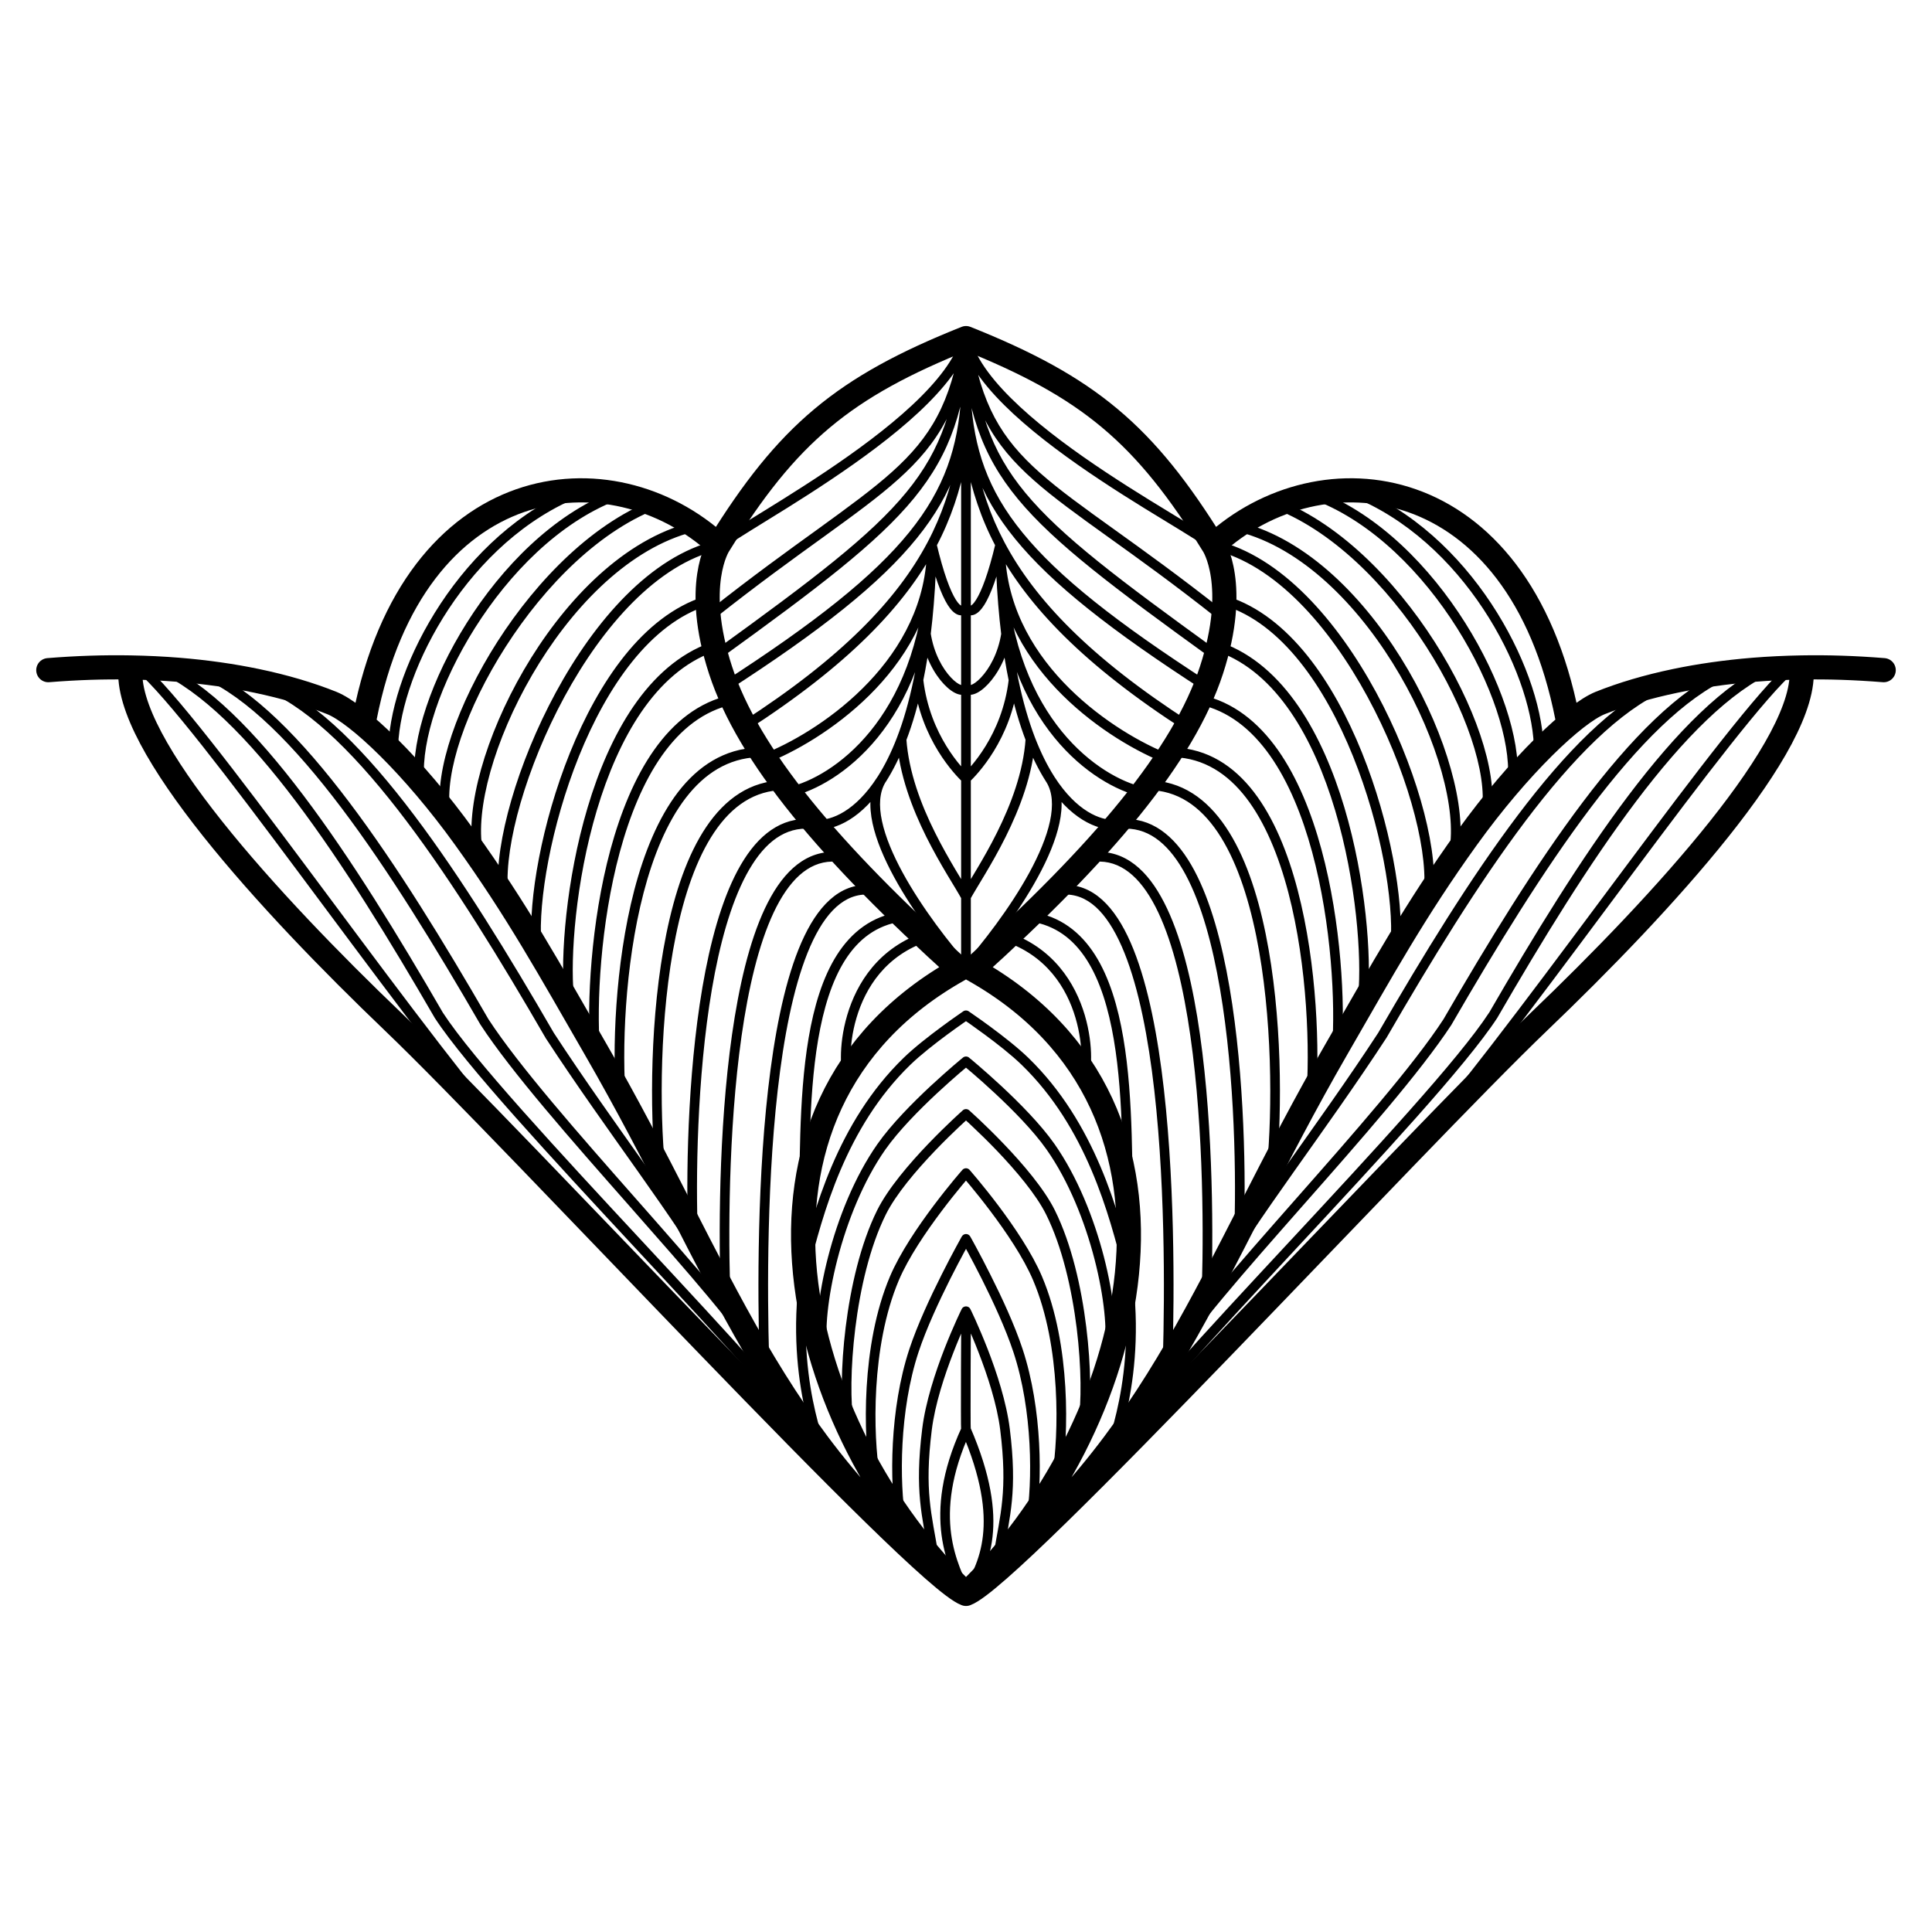 <svg width="40" height="40" viewBox="0 0 40 40" fill="none" xmlns="http://www.w3.org/2000/svg">
<path d="M7.551 14.857C8.572 9.679 12.664 9.249 14.879 11.288M14.879 11.288C16.305 8.982 17.463 8.013 20 7C22.537 8.013 23.695 8.982 25.121 11.288M14.879 11.288C14.879 11.288 14.34 12.105 14.918 13.875C15.495 15.644 17.177 17.645 19.865 20.068C14.664 22.97 16.495 29.651 20 33M20 33C15.894 29.792 15.004 26.351 12.319 21.702C11.376 20.068 10.702 18.843 9.624 17.346C8.546 15.848 7.4 14.768 6.87 14.555C6.416 14.373 5.893 14.217 5.312 14.096C4.814 13.992 4.273 13.914 3.695 13.867C3.375 13.841 3.044 13.825 2.703 13.819M20 33C19.033 32.649 10.702 23.607 8.142 21.157C5.582 18.707 2.544 15.393 2.703 13.819M20 33C24.106 29.792 24.996 26.351 27.681 21.702C28.624 20.068 29.298 18.843 30.376 17.346C31.454 15.848 32.6 14.768 33.13 14.555C33.584 14.373 34.107 14.217 34.688 14.096C35.186 13.992 35.727 13.914 36.305 13.867C36.625 13.841 36.956 13.825 37.297 13.819M20 33C23.505 29.651 25.336 22.97 20.135 20.068C22.823 17.645 24.505 15.644 25.082 13.875C25.66 12.105 25.121 11.288 25.121 11.288M20 33C20.967 32.649 29.298 23.607 31.858 21.157C34.418 18.707 37.456 15.393 37.297 13.819M1 13.875C1.591 13.827 2.16 13.809 2.703 13.819M32.449 14.857C31.428 9.679 27.336 9.249 25.121 11.288M39 13.875C38.409 13.827 37.84 13.809 37.297 13.819" stroke="currentColor" stroke-width="0.5" stroke-linecap="round" stroke-linejoin="round"/>
<path d="M16.901 17.073L16.885 17.172L16.895 17.173L16.901 17.073ZM17.575 22.346C17.63 22.346 17.675 22.301 17.675 22.246C17.675 22.191 17.63 22.146 17.575 22.146V22.346ZM17.036 30.141L16.948 30.191L16.956 30.202L17.036 30.141ZM11.376 21.429L11.29 21.48L11.292 21.484L11.376 21.429ZM10.03 21.157L9.943 21.207L9.946 21.212L10.03 21.157ZM9.085 21.021L8.999 21.071L9.002 21.076L9.085 21.021ZM20 7L20.1 6.996C20.098 6.946 20.06 6.906 20.011 6.901C19.962 6.895 19.916 6.926 19.904 6.974L20 7ZM19.668 10.403L19.763 10.435L19.668 10.403ZM18.263 16.12L18.348 16.174L18.263 16.12ZM20 20.068L19.926 20.135C19.953 20.166 19.997 20.176 20.036 20.162C20.075 20.147 20.1 20.11 20.1 20.068H20ZM19.17 13.126L19.071 13.113L19.17 13.126ZM19.015 14.079L18.917 14.058L19.015 14.079ZM20.056 21.104C20.102 21.073 20.114 21.011 20.083 20.965C20.052 20.919 19.99 20.907 19.944 20.938L20.056 21.104ZM18.777 21.974L18.708 21.902L18.777 21.974ZM16.534 26.306C16.521 26.359 16.554 26.413 16.607 26.427C16.661 26.44 16.715 26.408 16.729 26.354L16.534 26.306ZM20.064 22.051C20.106 22.016 20.113 21.953 20.078 21.911C20.043 21.868 19.98 21.861 19.937 21.896L20.064 22.051ZM18.248 23.744L18.167 23.686L18.248 23.744ZM16.937 27.98C16.946 28.034 16.997 28.071 17.052 28.062C17.107 28.053 17.143 28.002 17.134 27.947L16.937 27.98ZM20.067 23.138C20.108 23.101 20.112 23.038 20.075 22.997C20.038 22.955 19.975 22.951 19.934 22.988L20.067 23.138ZM17.476 29.477C17.485 29.532 17.537 29.568 17.591 29.559C17.645 29.55 17.682 29.499 17.673 29.445L17.476 29.477ZM20.075 24.354C20.112 24.313 20.108 24.249 20.066 24.213C20.025 24.176 19.962 24.18 19.925 24.222L20.075 24.354ZM18.518 26.466L18.61 26.505L18.518 26.466ZM18.015 30.566C18.024 30.62 18.076 30.657 18.13 30.648C18.184 30.639 18.221 30.588 18.212 30.534L18.015 30.566ZM20 25.649L20.087 25.6C20.07 25.569 20.036 25.549 20 25.549C19.964 25.549 19.931 25.569 19.913 25.6L20 25.649ZM18.922 27.963L18.827 27.932L18.922 27.963ZM18.554 31.519C18.563 31.573 18.614 31.61 18.669 31.601C18.724 31.592 18.76 31.541 18.751 31.486L18.554 31.519ZM20 27.147L20.09 27.102C20.073 27.068 20.038 27.047 20 27.047C19.962 27.047 19.927 27.068 19.911 27.102L20 27.147ZM19.228 32.2C19.237 32.254 19.288 32.291 19.343 32.282C19.397 32.273 19.434 32.221 19.425 32.167L19.228 32.2ZM20 29.597L20.092 29.557L20.092 29.557L20 29.597ZM20 33L19.909 33.041C19.924 33.075 19.957 33.097 19.994 33.1C20.031 33.102 20.066 33.084 20.086 33.052L20 33ZM23.099 17.073L23.105 17.174L23.115 17.172L23.099 17.073ZM22.425 22.146C22.369 22.146 22.325 22.191 22.325 22.246C22.325 22.301 22.369 22.346 22.425 22.346V22.146ZM22.964 30.141L23.044 30.203L23.051 30.191L22.964 30.141ZM28.623 21.429L28.707 21.484L28.71 21.479L28.623 21.429ZM29.97 21.157L30.054 21.212L30.056 21.207L29.97 21.157ZM30.914 21.021L30.998 21.076L31.001 21.071L30.914 21.021ZM19.999 7.036L20.096 7.01C20.083 6.963 20.037 6.932 19.988 6.937C19.939 6.942 19.901 6.983 19.899 7.032L19.999 7.036ZM20.331 10.403L20.237 10.435V10.435L20.331 10.403ZM21.736 16.12L21.652 16.174V16.174L21.736 16.12ZM19.999 20.068H19.899C19.899 20.11 19.925 20.147 19.964 20.162C20.002 20.176 20.046 20.166 20.074 20.135L19.999 20.068ZM20.829 13.126L20.929 13.113L20.829 13.126ZM20.984 14.079L21.082 14.058L20.984 14.079ZM20.055 20.938C20.009 20.907 19.947 20.919 19.916 20.965C19.885 21.011 19.898 21.073 19.943 21.104L20.055 20.938ZM21.222 21.974L21.292 21.902L21.222 21.974ZM23.271 26.354C23.284 26.408 23.339 26.44 23.392 26.427C23.446 26.413 23.478 26.359 23.465 26.306L23.271 26.354ZM20.062 21.896C20.02 21.861 19.957 21.868 19.922 21.911C19.887 21.953 19.893 22.016 19.936 22.051L20.062 21.896ZM21.751 23.744L21.833 23.686L21.751 23.744ZM22.865 27.947C22.856 28.002 22.893 28.053 22.948 28.062C23.002 28.071 23.053 28.034 23.062 27.98L22.865 27.947ZM20.066 22.988C20.024 22.951 19.961 22.955 19.924 22.997C19.888 23.038 19.892 23.101 19.933 23.138L20.066 22.988ZM22.326 29.445C22.317 29.499 22.354 29.55 22.409 29.559C22.463 29.568 22.514 29.532 22.523 29.477L22.326 29.445ZM20.074 24.222C20.038 24.18 19.975 24.176 19.933 24.213C19.892 24.249 19.888 24.313 19.924 24.354L20.074 24.222ZM21.482 26.466L21.389 26.505L21.482 26.466ZM21.787 30.534C21.778 30.588 21.815 30.639 21.869 30.648C21.924 30.657 21.975 30.62 21.984 30.566L21.787 30.534ZM21.077 27.963L21.172 27.932L21.077 27.963ZM21.248 31.486C21.239 31.541 21.276 31.592 21.331 31.601C21.385 31.61 21.436 31.573 21.445 31.519L21.248 31.486ZM20.574 32.167C20.565 32.221 20.602 32.273 20.657 32.282C20.711 32.291 20.763 32.254 20.772 32.2L20.574 32.167ZM11.738 10.176C10.559 10.708 9.631 11.67 9.001 12.688C8.372 13.704 8.032 14.789 8.041 15.577L8.241 15.575C8.232 14.836 8.555 13.789 9.171 12.793C9.786 11.8 10.687 10.87 11.82 10.358L11.738 10.176ZM12.687 10.174C11.446 10.66 10.392 11.741 9.664 12.896C8.937 14.048 8.521 15.295 8.581 16.128L8.781 16.113C8.725 15.342 9.116 14.139 9.833 13.002C10.548 11.869 11.573 10.825 12.76 10.36L12.687 10.174ZM13.633 10.309C12.315 10.781 11.126 11.994 10.3 13.283C9.886 13.929 9.561 14.598 9.354 15.211C9.148 15.822 9.056 16.385 9.121 16.816L9.319 16.786C9.261 16.401 9.341 15.873 9.543 15.275C9.744 14.68 10.062 14.025 10.469 13.391C11.283 12.119 12.441 10.948 13.701 10.497L13.633 10.309ZM14.178 10.852C12.811 11.257 11.636 12.513 10.845 13.872C10.448 14.554 10.145 15.267 9.961 15.922C9.778 16.574 9.711 17.177 9.796 17.636L9.992 17.6C9.915 17.184 9.974 16.615 10.153 15.976C10.332 15.339 10.629 14.641 11.018 13.973C11.798 12.632 12.94 11.428 14.234 11.043L14.178 10.852ZM14.579 11.261C13.245 11.707 12.119 13.121 11.363 14.612C10.983 15.361 10.693 16.136 10.514 16.831C10.336 17.523 10.265 18.146 10.334 18.586L10.532 18.555C10.469 18.155 10.532 17.563 10.707 16.881C10.883 16.2 11.168 15.439 11.541 14.703C12.292 13.223 13.386 11.871 14.642 11.451L14.579 11.261ZM14.58 12.35C13.945 12.552 13.397 12.997 12.937 13.569C12.476 14.143 12.098 14.848 11.802 15.581C11.211 17.045 10.941 18.636 11.007 19.531L11.206 19.516C11.144 18.661 11.405 17.101 11.987 15.656C12.278 14.935 12.647 14.248 13.092 13.695C13.538 13.141 14.055 12.726 14.64 12.54L14.58 12.35ZM14.711 13.304C13.403 13.771 12.612 15.221 12.166 16.718C11.717 18.221 11.604 19.813 11.679 20.622L11.879 20.603C11.806 19.822 11.915 18.256 12.357 16.775C12.801 15.287 13.568 13.925 14.779 13.492L14.711 13.304ZM15.13 14.389C14.467 14.531 13.946 14.955 13.542 15.528C13.138 16.1 12.847 16.826 12.64 17.586C12.228 19.107 12.151 20.787 12.22 21.709L12.419 21.694C12.352 20.792 12.427 19.135 12.833 17.639C13.036 16.891 13.32 16.189 13.705 15.643C14.09 15.098 14.572 14.713 15.171 14.585L15.13 14.389ZM15.684 15.476C14.993 15.504 14.454 15.86 14.039 16.398C13.627 16.935 13.335 17.656 13.132 18.43C12.728 19.978 12.674 21.767 12.759 22.799L12.958 22.782C12.875 21.768 12.928 20.002 13.326 18.48C13.525 17.719 13.808 17.027 14.198 16.52C14.586 16.016 15.075 15.7 15.692 15.676L15.684 15.476ZM16.226 16.157C15.536 16.163 15.012 16.541 14.621 17.122C14.232 17.699 13.969 18.485 13.796 19.333C13.45 21.029 13.457 23.007 13.567 24.161L13.767 24.142C13.657 23.002 13.65 21.044 13.992 19.373C14.163 18.536 14.419 17.78 14.787 17.233C15.153 16.689 15.623 16.362 16.228 16.357L16.226 16.157ZM16.917 16.975C16.27 16.869 15.775 17.214 15.406 17.793C15.039 18.368 14.783 19.192 14.606 20.097C14.251 21.911 14.204 24.091 14.241 25.38L14.441 25.374C14.404 24.092 14.452 21.928 14.802 20.136C14.978 19.238 15.228 18.444 15.575 17.9C15.919 17.359 16.346 17.084 16.885 17.172L16.917 16.975ZM17.456 17.655C17.134 17.603 16.848 17.67 16.597 17.834C16.349 17.996 16.14 18.249 15.963 18.563C15.61 19.189 15.372 20.08 15.212 21.053C14.891 23.002 14.878 25.318 14.915 26.605L15.114 26.599C15.078 25.316 15.092 23.015 15.409 21.086C15.568 20.119 15.802 19.256 16.137 18.661C16.305 18.364 16.494 18.14 16.706 18.002C16.916 17.865 17.153 17.808 17.424 17.853L17.456 17.655ZM18.13 18.336C17.805 18.283 17.518 18.366 17.271 18.554C17.027 18.74 16.824 19.026 16.655 19.377C16.316 20.079 16.096 21.071 15.953 22.145C15.666 24.297 15.687 26.816 15.723 28.102L15.923 28.097C15.886 26.813 15.867 24.306 16.151 22.172C16.293 21.103 16.511 20.136 16.835 19.464C16.997 19.128 17.183 18.872 17.392 18.713C17.598 18.556 17.83 18.49 18.098 18.533L18.13 18.336ZM18.638 18.88C18.05 18.967 17.629 19.299 17.329 19.769C17.031 20.236 16.852 20.841 16.742 21.488C16.522 22.778 16.57 24.277 16.532 25.237L16.731 25.245C16.771 24.263 16.722 22.795 16.939 21.522C17.048 20.886 17.221 20.311 17.498 19.876C17.773 19.445 18.148 19.155 18.667 19.078L18.638 18.88ZM19.161 19.292C18.192 19.609 17.736 20.357 17.541 21.016C17.443 21.345 17.41 21.655 17.41 21.885C17.409 21.999 17.418 22.096 17.431 22.167C17.438 22.202 17.447 22.235 17.46 22.263C17.466 22.276 17.475 22.293 17.49 22.309C17.505 22.324 17.533 22.346 17.575 22.346V22.146C17.608 22.146 17.628 22.164 17.634 22.171C17.641 22.177 17.642 22.182 17.641 22.179C17.638 22.173 17.633 22.157 17.628 22.129C17.617 22.075 17.609 21.991 17.61 21.885C17.61 21.673 17.641 21.382 17.733 21.073C17.916 20.454 18.336 19.773 19.223 19.483L19.161 19.292ZM16.532 26.591C16.407 27.712 16.539 28.646 16.687 29.281C16.761 29.599 16.839 29.841 16.892 29.995C16.919 30.074 16.937 30.124 16.946 30.153C16.948 30.16 16.949 30.163 16.949 30.164C16.949 30.164 16.948 30.162 16.948 30.159C16.948 30.157 16.946 30.144 16.95 30.127C16.953 30.118 16.958 30.099 16.975 30.082C16.994 30.062 17.02 30.052 17.045 30.052C17.067 30.052 17.083 30.058 17.09 30.062C17.098 30.066 17.104 30.07 17.107 30.073C17.115 30.08 17.119 30.085 17.115 30.081L16.956 30.202C16.96 30.207 16.969 30.219 16.981 30.229C16.985 30.232 16.992 30.237 17.001 30.241C17.009 30.245 17.025 30.252 17.047 30.252C17.073 30.252 17.099 30.241 17.119 30.221C17.136 30.203 17.142 30.184 17.145 30.174C17.149 30.156 17.147 30.14 17.147 30.136C17.146 30.129 17.145 30.123 17.144 30.119C17.142 30.111 17.139 30.102 17.137 30.093C17.127 30.062 17.106 30.003 17.081 29.931C17.03 29.781 16.954 29.545 16.882 29.235C16.737 28.617 16.609 27.706 16.731 26.613L16.532 26.591ZM5.54 14.306C6.461 14.713 7.435 15.7 8.415 16.998C9.393 18.293 10.366 19.883 11.29 21.479L11.463 21.379C10.538 19.782 9.56 18.183 8.575 16.878C7.592 15.576 6.592 14.553 5.621 14.123L5.54 14.306ZM11.292 21.484C11.929 22.46 12.606 23.403 13.223 24.275C13.84 25.149 14.395 25.951 14.792 26.651L14.966 26.553C14.563 25.843 14.003 25.033 13.386 24.16C12.768 23.285 12.094 22.347 11.46 21.375L11.292 21.484ZM4.194 14.034C5.115 14.441 6.089 15.428 7.069 16.726C8.046 18.021 9.02 19.611 9.943 21.207L10.116 21.107C9.192 19.509 8.214 17.911 7.228 16.606C6.246 15.304 5.246 14.28 4.275 13.851L4.194 14.034ZM9.946 21.212C10.586 22.194 11.841 23.617 13.028 24.964C13.623 25.64 14.203 26.296 14.683 26.873C15.164 27.451 15.541 27.941 15.736 28.285L15.91 28.186C15.705 27.825 15.317 27.322 14.836 26.745C14.354 26.166 13.773 25.507 13.178 24.832C11.986 23.48 10.744 22.069 10.113 21.102L9.946 21.212ZM3.25 13.898C4.17 14.305 5.144 15.292 6.124 16.59C7.102 17.885 8.075 19.475 8.999 21.071L9.172 20.971C8.248 19.373 7.269 17.774 6.284 16.47C5.301 15.168 4.302 14.144 3.33 13.715L3.25 13.898ZM9.002 21.076C9.324 21.57 9.935 22.3 10.677 23.136C11.42 23.973 12.3 24.921 13.164 25.851C14.029 26.782 14.878 27.694 15.56 28.462C16.246 29.233 16.755 29.849 16.949 30.191L17.123 30.092C16.917 29.728 16.392 29.096 15.71 28.329C15.026 27.559 14.175 26.645 13.311 25.715C12.446 24.785 11.568 23.838 10.826 23.003C10.083 22.167 9.482 21.446 9.169 20.966L9.002 21.076ZM2.821 13.882C3.127 14.146 3.604 14.702 4.19 15.443C4.774 16.181 5.461 17.095 6.187 18.069C7.637 20.014 9.245 22.197 10.491 23.672L10.644 23.543C9.403 22.073 7.8 19.897 6.347 17.949C5.621 16.976 4.933 16.059 4.347 15.319C3.763 14.58 3.275 14.008 2.951 13.73L2.821 13.882ZM19.901 6.992C19.783 8.4 19.503 9.291 18.768 10.188C18.026 11.094 16.817 12.01 14.821 13.453L14.938 13.615C16.927 12.177 18.16 11.245 18.923 10.315C19.692 9.376 19.98 8.441 20.1 7.008L19.901 6.992ZM19.904 6.974C19.784 7.42 19.403 7.905 18.882 8.391C18.365 8.873 17.723 9.343 17.101 9.76C16.479 10.177 15.881 10.539 15.451 10.805C15.238 10.938 15.063 11.048 14.95 11.13C14.894 11.17 14.847 11.207 14.817 11.24C14.804 11.254 14.782 11.28 14.774 11.314C14.769 11.334 14.768 11.362 14.781 11.391C14.795 11.419 14.817 11.436 14.835 11.445L14.925 11.267C14.935 11.272 14.952 11.284 14.963 11.306C14.973 11.329 14.971 11.35 14.968 11.362C14.964 11.38 14.956 11.385 14.965 11.375C14.979 11.359 15.012 11.332 15.066 11.292C15.173 11.215 15.342 11.108 15.557 10.975C15.984 10.71 16.587 10.346 17.212 9.926C17.837 9.507 18.49 9.03 19.019 8.537C19.544 8.047 19.962 7.529 20.097 7.026L19.904 6.974ZM19.901 6.984C19.794 7.668 19.635 8.184 19.404 8.619C19.174 9.053 18.87 9.41 18.468 9.771C18.063 10.134 17.562 10.499 16.937 10.952C16.312 11.403 15.568 11.938 14.683 12.639L14.807 12.796C15.688 12.098 16.429 11.565 17.054 11.114C17.677 10.663 18.188 10.292 18.601 9.92C19.016 9.548 19.337 9.172 19.581 8.712C19.825 8.253 19.989 7.713 20.099 7.016L19.901 6.984ZM19.9 7.004C19.919 7.432 19.923 7.824 19.901 8.193L20.1 8.205C20.123 7.827 20.119 7.427 20.1 6.996L19.9 7.004ZM19.901 8.193C19.836 9.249 19.56 10.111 18.826 11.018C18.089 11.929 16.887 12.889 14.96 14.131L15.069 14.299C16.998 13.055 18.223 12.081 18.982 11.143C19.745 10.201 20.034 9.297 20.1 8.205L19.901 8.193ZM19.203 11.229C18.575 12.413 17.428 13.617 15.364 14.947L15.473 15.116C17.552 13.775 18.73 12.547 19.38 11.322L19.203 11.229ZM19.191 11.277C19.192 11.325 19.192 11.373 19.19 11.42L19.39 11.425C19.392 11.375 19.392 11.325 19.391 11.274L19.191 11.277ZM19.19 11.42C19.189 11.458 19.188 11.495 19.186 11.533L19.385 11.544C19.387 11.505 19.389 11.465 19.39 11.425L19.19 11.42ZM19.186 11.533C19.121 12.653 18.553 13.566 17.856 14.255C17.159 14.945 16.338 15.405 15.787 15.619L15.859 15.805C16.433 15.582 17.278 15.108 17.997 14.397C18.717 13.685 19.317 12.729 19.385 11.544L19.186 11.533ZM19.191 11.275C19.191 11.324 19.191 11.373 19.19 11.421L19.39 11.424C19.391 11.375 19.391 11.325 19.391 11.275H19.191ZM19.19 11.421C19.188 11.559 19.183 11.694 19.175 11.824L19.375 11.836C19.383 11.703 19.388 11.565 19.39 11.424L19.19 11.421ZM19.175 11.824C18.986 14.919 17.217 16.091 16.339 16.295L16.385 16.49C17.354 16.265 19.181 15.013 19.375 11.836L19.175 11.824ZM19.9 7.004C19.928 7.628 19.941 8.188 19.901 8.731L20.1 8.746C20.142 8.19 20.128 7.62 20.1 6.996L19.9 7.004ZM19.901 8.731C19.86 9.278 19.764 9.809 19.573 10.371L19.763 10.435C19.959 9.856 20.058 9.308 20.1 8.746L19.901 8.731ZM19.573 10.371C19.476 10.657 19.355 10.942 19.203 11.229L19.38 11.322C19.537 11.027 19.662 10.731 19.763 10.435L19.573 10.371ZM18.179 16.067C18.174 16.074 18.17 16.081 18.165 16.088L18.333 16.196C18.338 16.189 18.343 16.181 18.348 16.174L18.179 16.067ZM18.165 16.088C17.709 16.795 17.214 16.992 16.907 16.974L16.895 17.173C17.299 17.197 17.854 16.941 18.333 16.196L18.165 16.088ZM20.075 20.002C19.668 19.545 19.091 18.805 18.688 18.066C18.486 17.695 18.331 17.33 18.261 17.002C18.19 16.674 18.209 16.398 18.334 16.194L18.164 16.09C18 16.356 17.99 16.692 18.065 17.044C18.141 17.398 18.306 17.782 18.512 18.161C18.925 18.919 19.513 19.671 19.926 20.135L20.075 20.002ZM18.572 15.268C18.45 15.586 18.316 15.85 18.179 16.067L18.348 16.174C18.493 15.944 18.632 15.668 18.759 15.34L18.572 15.268ZM18.566 15.31C18.616 16.037 18.888 16.743 19.178 17.326C19.324 17.617 19.474 17.88 19.605 18.1C19.738 18.322 19.846 18.496 19.912 18.618L20.088 18.523C20.019 18.396 19.905 18.213 19.777 17.998C19.648 17.779 19.5 17.522 19.358 17.236C19.072 16.664 18.813 15.986 18.765 15.297L18.566 15.31ZM19.191 11.274C19.19 11.362 19.188 11.449 19.185 11.535L19.385 11.541C19.388 11.454 19.39 11.366 19.391 11.277L19.191 11.274ZM19.185 11.535C19.183 11.634 19.179 11.731 19.175 11.826L19.375 11.835C19.379 11.739 19.382 11.641 19.385 11.541L19.185 11.535ZM19.175 11.826C19.154 12.294 19.119 12.722 19.071 13.113L19.269 13.138C19.318 12.741 19.354 12.307 19.375 11.835L19.175 11.826ZM19.071 13.113C19.029 13.456 18.977 13.77 18.917 14.058L19.113 14.099C19.174 13.805 19.227 13.485 19.269 13.138L19.071 13.113ZM18.917 14.058C18.82 14.528 18.703 14.929 18.572 15.268L18.759 15.34C18.894 14.989 19.014 14.578 19.113 14.099L18.917 14.058ZM18.916 14.09C19.061 15.322 19.784 16.05 19.931 16.192L20.07 16.049C19.935 15.918 19.252 15.231 19.115 14.067L18.916 14.09ZM19.071 13.141C19.143 13.6 19.345 13.955 19.542 14.164C19.639 14.267 19.743 14.343 19.836 14.372C19.883 14.387 19.94 14.393 19.994 14.37C20.052 14.344 20.085 14.292 20.098 14.236L19.903 14.193C19.901 14.201 19.901 14.192 19.914 14.186C19.921 14.183 19.918 14.188 19.895 14.181C19.849 14.167 19.774 14.119 19.688 14.027C19.518 13.847 19.334 13.529 19.269 13.11L19.071 13.141ZM19.9 7V8.199H20.1V7H19.9ZM19.9 8.199V8.739H20.1V8.199H19.9ZM19.9 8.739V12.581H20.1V8.739H19.9ZM19.9 12.581V14.215H20.1V12.581H19.9ZM19.9 14.215V16.12H20.1V14.215H19.9ZM19.9 16.12V18.571H20.1V16.12H19.9ZM19.9 18.571V20.068H20.1V18.571H19.9ZM19.194 11.299C19.343 11.925 19.489 12.314 19.621 12.524C19.685 12.625 19.758 12.704 19.843 12.731C19.89 12.745 19.938 12.743 19.983 12.724C20.025 12.705 20.058 12.673 20.082 12.639L19.919 12.523C19.908 12.538 19.902 12.541 19.902 12.541C19.904 12.54 19.906 12.541 19.903 12.54C19.889 12.535 19.849 12.51 19.79 12.417C19.676 12.237 19.537 11.875 19.389 11.252L19.194 11.299ZM20 21.021C19.944 20.938 19.944 20.938 19.944 20.938C19.944 20.938 19.944 20.938 19.944 20.938C19.944 20.938 19.944 20.938 19.944 20.938C19.944 20.938 19.944 20.938 19.944 20.938C19.943 20.939 19.943 20.939 19.942 20.94C19.94 20.941 19.938 20.942 19.935 20.944C19.929 20.948 19.92 20.954 19.909 20.962C19.886 20.978 19.854 21 19.813 21.029C19.732 21.085 19.619 21.165 19.493 21.259C19.241 21.445 18.93 21.686 18.708 21.902L18.847 22.046C19.059 21.84 19.361 21.605 19.611 21.42C19.736 21.328 19.848 21.248 19.928 21.192C19.968 21.165 20 21.142 20.022 21.127C20.033 21.119 20.042 21.114 20.047 21.11C20.05 21.108 20.053 21.106 20.054 21.105C20.055 21.105 20.055 21.105 20.056 21.104C20.056 21.104 20.056 21.104 20.056 21.104C20.056 21.104 20.056 21.104 20.056 21.104C20.056 21.104 20.056 21.104 20.056 21.104C20.056 21.104 20.056 21.104 20 21.021ZM18.708 21.902C17.329 23.241 16.841 25.078 16.534 26.306L16.729 26.354C17.035 25.124 17.513 23.34 18.847 22.046L18.708 21.902ZM20 21.974C19.937 21.896 19.937 21.896 19.937 21.896C19.937 21.896 19.937 21.896 19.937 21.896C19.937 21.896 19.937 21.896 19.937 21.896C19.937 21.897 19.936 21.897 19.936 21.897C19.936 21.898 19.935 21.898 19.933 21.899C19.931 21.901 19.928 21.904 19.923 21.908C19.914 21.915 19.901 21.926 19.884 21.94C19.85 21.969 19.801 22.01 19.74 22.062C19.619 22.167 19.451 22.314 19.266 22.486C18.897 22.83 18.453 23.278 18.167 23.686L18.33 23.801C18.604 23.411 19.035 22.975 19.402 22.633C19.585 22.462 19.751 22.317 19.87 22.214C19.93 22.163 19.979 22.122 20.012 22.094C20.029 22.08 20.042 22.069 20.05 22.062C20.055 22.058 20.058 22.056 20.06 22.054C20.061 22.053 20.062 22.052 20.063 22.052C20.063 22.052 20.063 22.052 20.063 22.052C20.063 22.051 20.063 22.051 20.063 22.051C20.063 22.051 20.064 22.051 20.064 22.051C20.064 22.051 20.064 22.051 20 21.974ZM18.167 23.686C17.691 24.364 17.35 25.227 17.145 26.021C16.94 26.812 16.866 27.551 16.937 27.98L17.134 27.947C17.07 27.559 17.136 26.853 17.338 26.071C17.54 25.292 17.873 24.453 18.33 23.801L18.167 23.686ZM20 23.063C19.934 22.988 19.934 22.988 19.934 22.988C19.934 22.988 19.934 22.988 19.934 22.988C19.934 22.988 19.934 22.988 19.934 22.988C19.933 22.988 19.933 22.989 19.933 22.989C19.932 22.989 19.931 22.99 19.93 22.991C19.927 22.994 19.924 22.997 19.919 23.002C19.909 23.011 19.894 23.024 19.875 23.041C19.838 23.075 19.784 23.124 19.719 23.186C19.587 23.31 19.408 23.485 19.214 23.687C18.83 24.088 18.383 24.608 18.159 25.06L18.338 25.149C18.547 24.727 18.975 24.226 19.359 23.825C19.549 23.626 19.727 23.454 19.856 23.332C19.921 23.27 19.974 23.222 20.01 23.189C20.028 23.172 20.043 23.159 20.052 23.151C20.057 23.146 20.061 23.143 20.063 23.141C20.064 23.14 20.065 23.139 20.066 23.138C20.066 23.138 20.066 23.138 20.066 23.138C20.066 23.138 20.067 23.138 20.067 23.138C20.067 23.138 20.067 23.138 20.067 23.138C20.067 23.138 20.067 23.138 20 23.063ZM18.159 25.06C17.815 25.755 17.611 26.653 17.509 27.475C17.407 28.296 17.407 29.055 17.476 29.477L17.673 29.445C17.608 29.049 17.607 28.311 17.708 27.499C17.808 26.688 18.008 25.815 18.338 25.149L18.159 25.06ZM20 24.288C19.925 24.222 19.925 24.222 19.925 24.222C19.925 24.222 19.925 24.222 19.925 24.222C19.925 24.222 19.925 24.222 19.925 24.222C19.925 24.222 19.925 24.223 19.924 24.223C19.924 24.224 19.923 24.224 19.922 24.226C19.92 24.228 19.917 24.232 19.913 24.236C19.904 24.246 19.892 24.26 19.877 24.277C19.847 24.313 19.803 24.365 19.748 24.43C19.64 24.561 19.492 24.745 19.331 24.959C19.01 25.386 18.633 25.939 18.426 26.427L18.61 26.505C18.807 26.04 19.172 25.504 19.491 25.08C19.649 24.869 19.796 24.687 19.903 24.558C19.956 24.494 19.999 24.442 20.029 24.407C20.044 24.39 20.056 24.377 20.064 24.367C20.067 24.363 20.07 24.36 20.072 24.357C20.073 24.356 20.074 24.355 20.075 24.355C20.075 24.355 20.075 24.354 20.075 24.354C20.075 24.354 20.075 24.354 20.075 24.354C20.075 24.354 20.075 24.354 20.075 24.354C20.075 24.354 20.075 24.354 20 24.288ZM18.426 26.427C17.822 27.85 17.879 29.74 18.015 30.566L18.212 30.534C18.079 29.726 18.027 27.88 18.61 26.505L18.426 26.427ZM20 25.649C19.913 25.6 19.913 25.6 19.913 25.6C19.913 25.6 19.913 25.6 19.913 25.6C19.913 25.6 19.913 25.6 19.913 25.6C19.913 25.6 19.913 25.601 19.913 25.601C19.912 25.602 19.912 25.603 19.911 25.604C19.91 25.607 19.907 25.61 19.904 25.616C19.899 25.626 19.89 25.64 19.88 25.66C19.858 25.698 19.828 25.755 19.79 25.825C19.713 25.966 19.609 26.164 19.494 26.393C19.264 26.849 18.992 27.433 18.827 27.932L19.017 27.995C19.177 27.51 19.444 26.937 19.672 26.482C19.786 26.256 19.89 26.059 19.965 25.92C20.003 25.85 20.034 25.795 20.055 25.757C20.065 25.738 20.073 25.723 20.079 25.713C20.082 25.708 20.084 25.705 20.085 25.702C20.086 25.701 20.086 25.7 20.087 25.699C20.087 25.699 20.087 25.699 20.087 25.699C20.087 25.699 20.087 25.699 20.087 25.698C20.087 25.698 20.087 25.698 20.087 25.698C20.087 25.698 20.087 25.698 20 25.649ZM18.827 27.932C18.417 29.175 18.417 30.69 18.554 31.519L18.751 31.486C18.619 30.682 18.619 29.201 19.017 27.995L18.827 27.932ZM20 27.147C19.911 27.102 19.911 27.102 19.911 27.102C19.911 27.102 19.911 27.102 19.911 27.102C19.911 27.102 19.91 27.102 19.91 27.103C19.91 27.103 19.91 27.103 19.91 27.103C19.91 27.104 19.909 27.105 19.909 27.107C19.907 27.109 19.905 27.113 19.903 27.119C19.898 27.129 19.89 27.144 19.881 27.164C19.862 27.204 19.835 27.262 19.802 27.335C19.736 27.481 19.647 27.687 19.553 27.927C19.367 28.406 19.161 29.028 19.093 29.585L19.291 29.609C19.357 29.077 19.555 28.474 19.74 28C19.832 27.763 19.919 27.561 19.984 27.417C20.016 27.346 20.043 27.289 20.061 27.25C20.071 27.231 20.078 27.216 20.083 27.206C20.085 27.201 20.087 27.197 20.088 27.195C20.089 27.193 20.089 27.192 20.09 27.192C20.09 27.192 20.09 27.191 20.09 27.191C20.09 27.191 20.09 27.191 20.09 27.191C20.09 27.191 20.09 27.191 20.09 27.191C20.09 27.191 20.09 27.191 20 27.147ZM19.093 29.585C18.932 30.883 19.094 31.386 19.228 32.2L19.425 32.167C19.29 31.347 19.134 30.874 19.291 29.609L19.093 29.585ZM19.909 27.187C19.907 27.182 19.904 27.173 19.903 27.17C19.903 27.168 19.902 27.164 19.902 27.163C19.901 27.16 19.901 27.158 19.901 27.157C19.901 27.156 19.901 27.155 19.901 27.155C19.901 27.154 19.901 27.154 19.901 27.154C19.901 27.154 19.901 27.155 19.901 27.157C19.901 27.161 19.901 27.167 19.901 27.176C19.901 27.194 19.901 27.22 19.901 27.254C19.901 27.32 19.901 27.415 19.9 27.529C19.899 27.759 19.898 28.057 19.896 28.363C19.895 28.666 19.894 28.97 19.895 29.201C19.895 29.316 19.895 29.414 19.896 29.483C19.896 29.518 19.897 29.547 19.898 29.567C19.898 29.577 19.899 29.587 19.899 29.594C19.899 29.598 19.9 29.602 19.9 29.607C19.901 29.609 19.901 29.612 19.902 29.616C19.902 29.618 19.904 29.627 19.909 29.637L20.092 29.557C20.096 29.566 20.098 29.574 20.098 29.575C20.098 29.578 20.099 29.58 20.099 29.58C20.099 29.581 20.099 29.581 20.099 29.579C20.098 29.576 20.098 29.57 20.098 29.56C20.097 29.542 20.096 29.515 20.096 29.481C20.095 29.412 20.095 29.316 20.095 29.201C20.094 28.971 20.095 28.667 20.096 28.363C20.098 28.062 20.099 27.755 20.1 27.53C20.101 27.416 20.101 27.321 20.101 27.254C20.101 27.22 20.101 27.194 20.101 27.175C20.101 27.166 20.101 27.158 20.101 27.152C20.101 27.149 20.101 27.146 20.1 27.144C20.1 27.142 20.1 27.14 20.1 27.138C20.1 27.136 20.099 27.134 20.099 27.131C20.099 27.131 20.098 27.119 20.092 27.106L19.909 27.187ZM19.909 29.637C20.324 30.598 20.408 31.284 20.35 31.797C20.292 32.309 20.092 32.658 19.915 32.948L20.086 33.052C20.266 32.756 20.486 32.376 20.549 31.819C20.612 31.263 20.517 30.541 20.092 29.557L19.909 29.637ZM19.909 29.555C19.485 30.48 19.419 31.209 19.494 31.783C19.57 32.353 19.786 32.765 19.909 33.041L20.092 32.959C19.964 32.673 19.763 32.292 19.692 31.756C19.622 31.224 19.681 30.532 20.091 29.639L19.909 29.555ZM28.179 10.358C29.313 10.87 30.213 11.8 30.828 12.793C31.445 13.789 31.767 14.836 31.759 15.575L31.959 15.577C31.968 14.789 31.628 13.704 30.998 12.688C30.368 11.67 29.441 10.708 28.262 10.176L28.179 10.358ZM27.239 10.36C28.427 10.825 29.451 11.869 30.166 13.002C30.883 14.139 31.274 15.342 31.219 16.113L31.418 16.128C31.478 15.295 31.062 14.048 30.336 12.896C29.608 11.741 28.554 10.66 27.312 10.174L27.239 10.36ZM26.299 10.497C27.558 10.948 28.716 12.119 29.531 13.391C29.937 14.025 30.255 14.68 30.456 15.275C30.658 15.873 30.739 16.401 30.68 16.786L30.878 16.816C30.943 16.385 30.852 15.822 30.646 15.211C30.439 14.598 30.113 13.929 29.699 13.283C28.873 11.994 27.685 10.781 26.366 10.309L26.299 10.497ZM25.765 11.043C27.06 11.428 28.202 12.632 28.982 13.973C29.371 14.641 29.667 15.339 29.846 15.976C30.025 16.615 30.084 17.184 30.007 17.6L30.204 17.636C30.289 17.177 30.222 16.574 30.038 15.922C29.855 15.267 29.552 14.554 29.155 13.872C28.364 12.513 27.188 11.257 25.822 10.852L25.765 11.043ZM25.358 11.451C26.613 11.871 27.708 13.223 28.458 14.703C28.832 15.439 29.117 16.2 29.292 16.881C29.468 17.563 29.53 18.155 29.468 18.555L29.665 18.586C29.734 18.146 29.664 17.523 29.486 16.831C29.307 16.136 29.016 15.361 28.637 14.612C27.88 13.121 26.754 11.707 25.421 11.261L25.358 11.451ZM25.359 12.54C25.945 12.726 26.462 13.141 26.907 13.695C27.352 14.248 27.721 14.935 28.012 15.656C28.595 17.101 28.856 18.661 28.793 19.516L28.993 19.531C29.058 18.636 28.788 17.045 28.198 15.581C27.902 14.848 27.524 14.143 27.063 13.569C26.602 12.997 26.055 12.552 25.42 12.35L25.359 12.54ZM25.221 13.492C26.432 13.925 27.198 15.287 27.642 16.775C28.084 18.256 28.194 19.822 28.121 20.603L28.32 20.622C28.395 19.813 28.282 18.221 27.834 16.718C27.387 15.221 26.596 13.771 25.288 13.304L25.221 13.492ZM24.828 14.585C25.428 14.713 25.909 15.098 26.294 15.643C26.679 16.189 26.963 16.891 27.166 17.639C27.572 19.135 27.648 20.792 27.58 21.694L27.78 21.709C27.849 20.787 27.772 19.107 27.359 17.586C27.153 16.826 26.861 16.1 26.458 15.528C26.053 14.955 25.533 14.531 24.87 14.389L24.828 14.585ZM24.307 15.676C24.924 15.7 25.414 16.016 25.802 16.52C26.191 17.027 26.474 17.719 26.674 18.48C27.072 20.002 27.125 21.768 27.041 22.782L27.241 22.799C27.326 21.767 27.272 19.978 26.867 18.43C26.665 17.656 26.373 16.935 25.96 16.398C25.546 15.86 25.006 15.504 24.315 15.476L24.307 15.676ZM23.771 16.357C24.376 16.362 24.846 16.689 25.213 17.233C25.581 17.78 25.837 18.536 26.008 19.373C26.349 21.044 26.342 23.002 26.233 24.142L26.432 24.161C26.543 23.007 26.55 21.029 26.204 19.333C26.031 18.485 25.768 17.699 25.378 17.122C24.988 16.541 24.463 16.163 23.773 16.157L23.771 16.357ZM23.115 17.172C23.653 17.084 24.08 17.359 24.425 17.9C24.772 18.444 25.022 19.238 25.197 20.136C25.548 21.928 25.595 24.092 25.559 25.374L25.759 25.38C25.795 24.091 25.748 21.911 25.393 20.097C25.216 19.192 24.961 18.368 24.594 17.793C24.225 17.214 23.73 16.869 23.082 16.975L23.115 17.172ZM22.576 17.853C22.847 17.808 23.083 17.865 23.293 18.002C23.505 18.14 23.695 18.364 23.862 18.661C24.198 19.256 24.431 20.119 24.59 21.086C24.908 23.015 24.922 25.316 24.885 26.599L25.085 26.605C25.122 25.318 25.108 23.002 24.788 21.053C24.628 20.08 24.389 19.189 24.036 18.563C23.86 18.249 23.651 17.996 23.402 17.834C23.151 17.67 22.865 17.603 22.543 17.655L22.576 17.853ZM21.902 18.533C22.169 18.49 22.401 18.556 22.608 18.713C22.817 18.872 23.002 19.128 23.164 19.464C23.489 20.136 23.706 21.103 23.849 22.172C24.133 24.306 24.113 26.813 24.077 28.097L24.276 28.102C24.313 26.816 24.333 24.297 24.047 22.145C23.904 21.071 23.683 20.079 23.345 19.377C23.175 19.026 22.973 18.74 22.729 18.554C22.482 18.366 22.195 18.283 21.87 18.336L21.902 18.533ZM21.332 19.078C21.852 19.155 22.227 19.445 22.502 19.876C22.779 20.311 22.952 20.886 23.06 21.522C23.277 22.795 23.228 24.263 23.268 25.245L23.468 25.237C23.429 24.277 23.477 22.778 23.257 21.488C23.147 20.841 22.968 20.236 22.671 19.769C22.371 19.299 21.949 18.967 21.361 18.88L21.332 19.078ZM20.777 19.483C21.664 19.773 22.084 20.454 22.267 21.073C22.358 21.382 22.39 21.673 22.39 21.885C22.39 21.991 22.382 22.075 22.372 22.129C22.366 22.157 22.361 22.173 22.358 22.179C22.357 22.182 22.358 22.177 22.365 22.171C22.371 22.164 22.392 22.146 22.425 22.146V22.346C22.466 22.346 22.495 22.324 22.509 22.309C22.524 22.293 22.534 22.276 22.54 22.263C22.553 22.235 22.562 22.202 22.568 22.167C22.582 22.096 22.59 21.999 22.59 21.885C22.59 21.655 22.556 21.345 22.459 21.016C22.263 20.357 21.808 19.609 20.839 19.292L20.777 19.483ZM23.269 26.613C23.39 27.706 23.262 28.617 23.118 29.235C23.046 29.545 22.97 29.781 22.919 29.931C22.894 30.003 22.873 30.062 22.863 30.093C22.86 30.102 22.858 30.111 22.856 30.119C22.855 30.123 22.854 30.129 22.853 30.136C22.852 30.14 22.85 30.156 22.855 30.174C22.857 30.184 22.863 30.203 22.881 30.221C22.9 30.241 22.926 30.252 22.952 30.252C22.974 30.252 22.991 30.245 22.999 30.241C23.008 30.237 23.014 30.232 23.018 30.229C23.03 30.219 23.04 30.207 23.043 30.202L22.884 30.081C22.881 30.085 22.884 30.08 22.893 30.073C22.896 30.07 22.901 30.066 22.91 30.062C22.917 30.058 22.933 30.052 22.954 30.052C22.98 30.052 23.005 30.062 23.025 30.082C23.041 30.099 23.047 30.118 23.049 30.127C23.053 30.144 23.052 30.157 23.051 30.159C23.051 30.162 23.05 30.164 23.051 30.164C23.051 30.163 23.052 30.16 23.054 30.153C23.063 30.124 23.081 30.074 23.108 29.995C23.16 29.841 23.239 29.599 23.313 29.281C23.461 28.646 23.592 27.712 23.467 26.591L23.269 26.613ZM34.378 14.123C33.407 14.553 32.407 15.576 31.425 16.878C30.439 18.183 29.461 19.782 28.537 21.379L28.71 21.479C29.633 19.883 30.607 18.293 31.584 16.998C32.564 15.7 33.538 14.713 34.459 14.306L34.378 14.123ZM28.54 21.375C27.906 22.347 27.231 23.285 26.613 24.16C25.997 25.033 25.436 25.843 25.034 26.553L25.208 26.651C25.604 25.951 26.159 25.149 26.777 24.275C27.393 23.403 28.07 22.46 28.707 21.484L28.54 21.375ZM35.725 13.851C34.754 14.28 33.754 15.304 32.771 16.606C31.786 17.911 30.808 19.509 29.883 21.107L30.056 21.207C30.98 19.611 31.953 18.021 32.931 16.726C33.911 15.428 34.885 14.441 35.806 14.034L35.725 13.851ZM29.886 21.102C29.256 22.069 28.013 23.48 26.821 24.832C26.227 25.507 25.645 26.166 25.163 26.745C24.682 27.322 24.294 27.825 24.09 28.186L24.264 28.285C24.458 27.941 24.835 27.451 25.317 26.873C25.797 26.296 26.376 25.64 26.971 24.964C28.159 23.617 29.413 22.194 30.054 21.212L29.886 21.102ZM36.669 13.715C35.698 14.144 34.698 15.168 33.715 16.47C32.73 17.774 31.752 19.373 30.828 20.971L31.001 21.071C31.924 19.475 32.898 17.885 33.875 16.59C34.855 15.292 35.829 14.305 36.75 13.898L36.669 13.715ZM30.83 20.966C30.517 21.446 29.916 22.167 29.173 23.003C28.432 23.838 27.553 24.785 26.689 25.715C25.825 26.645 24.974 27.559 24.29 28.329C23.608 29.096 23.083 29.728 22.877 30.092L23.051 30.191C23.244 29.849 23.753 29.233 24.439 28.462C25.122 27.694 25.97 26.782 26.835 25.851C27.7 24.921 28.579 23.973 29.323 23.136C30.065 22.3 30.676 21.57 30.998 21.076L30.83 20.966ZM37.049 13.73C36.725 14.008 36.237 14.58 35.653 15.319C35.067 16.059 34.379 16.976 33.653 17.949C32.199 19.897 30.597 22.073 29.355 23.543L29.508 23.672C30.754 22.197 32.362 20.014 33.813 18.069C34.539 17.095 35.226 16.181 35.81 15.443C36.396 14.702 36.872 14.146 37.179 13.882L37.049 13.73ZM19.9 7.045C20.019 8.477 20.307 9.403 21.077 10.334C21.839 11.255 23.072 12.177 25.061 13.615L25.178 13.453C23.182 12.009 21.974 11.103 21.231 10.206C20.496 9.318 20.216 8.436 20.099 7.028L19.9 7.045ZM19.903 7.062C20.038 7.565 20.455 8.081 20.981 8.568C21.51 9.057 22.162 9.53 22.788 9.945C23.413 10.36 24.016 10.719 24.443 10.981C24.658 11.113 24.827 11.218 24.933 11.294C24.988 11.333 25.02 11.36 25.035 11.376C25.044 11.386 25.036 11.38 25.031 11.362C25.028 11.35 25.026 11.329 25.037 11.306C25.048 11.284 25.065 11.272 25.075 11.267L25.165 11.445C25.183 11.436 25.205 11.42 25.218 11.391C25.232 11.362 25.23 11.334 25.225 11.314C25.217 11.28 25.195 11.254 25.182 11.24C25.152 11.208 25.105 11.171 25.049 11.131C24.936 11.051 24.761 10.941 24.548 10.811C24.118 10.547 23.52 10.191 22.898 9.778C22.276 9.366 21.634 8.9 21.117 8.421C20.596 7.939 20.215 7.456 20.096 7.01L19.903 7.062ZM19.9 7.052C20.01 7.75 20.175 8.287 20.419 8.743C20.663 9.2 20.984 9.571 21.399 9.939C21.812 10.306 22.323 10.673 22.946 11.12C23.57 11.567 24.311 12.098 25.192 12.796L25.317 12.639C24.431 11.938 23.687 11.405 23.063 10.957C22.437 10.508 21.936 10.148 21.531 9.789C21.129 9.432 20.825 9.079 20.595 8.649C20.365 8.218 20.205 7.704 20.098 7.021L19.9 7.052ZM19.899 7.032C19.88 7.463 19.876 7.863 19.899 8.239L20.099 8.227C20.077 7.86 20.08 7.468 20.099 7.041L19.899 7.032ZM19.899 8.239C19.966 9.328 20.255 10.223 21.018 11.158C21.776 12.088 23.002 13.055 24.931 14.299L25.039 14.131C23.113 12.889 21.91 11.936 21.173 11.031C20.439 10.133 20.163 9.279 20.099 8.227L19.899 8.239ZM20.62 11.322C21.27 12.547 22.447 13.775 24.527 15.116L24.635 14.947C22.572 13.617 21.425 12.413 20.797 11.229L20.62 11.322ZM20.608 11.274C20.608 11.325 20.608 11.375 20.609 11.425L20.809 11.42C20.808 11.373 20.808 11.325 20.808 11.277L20.608 11.274ZM20.609 11.425C20.61 11.465 20.612 11.505 20.614 11.544L20.814 11.533C20.812 11.495 20.81 11.458 20.809 11.42L20.609 11.425ZM20.614 11.544C20.683 12.729 21.283 13.685 22.003 14.397C22.722 15.108 23.566 15.582 24.14 15.805L24.213 15.619C23.661 15.405 22.841 14.944 22.143 14.255C21.446 13.566 20.878 12.653 20.814 11.533L20.614 11.544ZM20.608 11.275C20.608 11.325 20.609 11.375 20.609 11.424L20.809 11.421C20.809 11.373 20.808 11.324 20.808 11.275H20.608ZM20.609 11.424C20.611 11.565 20.617 11.703 20.625 11.836L20.825 11.824C20.817 11.694 20.811 11.559 20.809 11.421L20.609 11.424ZM20.625 11.836C20.819 15.013 22.645 16.265 23.615 16.49L23.66 16.295C22.782 16.091 21.013 14.919 20.825 11.824L20.625 11.836ZM19.899 7.032C19.871 7.657 19.858 8.217 19.899 8.765L20.099 8.75C20.058 8.215 20.071 7.664 20.099 7.041L19.899 7.032ZM19.899 8.765C19.942 9.317 20.04 9.856 20.237 10.435L20.426 10.371C20.236 9.809 20.14 9.287 20.099 8.75L19.899 8.765ZM20.237 10.435C20.337 10.731 20.463 11.027 20.62 11.322L20.797 11.229C20.645 10.942 20.523 10.657 20.426 10.371L20.237 10.435ZM21.652 16.174C21.657 16.181 21.661 16.189 21.666 16.196L21.834 16.088C21.83 16.081 21.825 16.074 21.821 16.067L21.652 16.174ZM21.666 16.196C22.146 16.941 22.701 17.197 23.104 17.173L23.093 16.974C22.785 16.992 22.29 16.795 21.834 16.088L21.666 16.196ZM20.074 20.135C20.487 19.671 21.075 18.919 21.487 18.161C21.694 17.782 21.858 17.398 21.934 17.044C22.01 16.692 22 16.356 21.835 16.09L21.665 16.194C21.791 16.398 21.809 16.674 21.739 17.002C21.669 17.33 21.513 17.695 21.312 18.066C20.909 18.805 20.331 19.545 19.925 20.002L20.074 20.135ZM21.241 15.34C21.367 15.668 21.506 15.944 21.652 16.174L21.821 16.067C21.683 15.85 21.55 15.586 21.427 15.268L21.241 15.34ZM21.234 15.297C21.187 15.986 20.927 16.664 20.642 17.236C20.5 17.522 20.352 17.779 20.222 17.998C20.094 18.213 19.98 18.396 19.911 18.523L20.087 18.618C20.154 18.496 20.262 18.322 20.394 18.1C20.525 17.88 20.676 17.617 20.821 17.326C21.111 16.743 21.384 16.037 21.434 15.31L21.234 15.297ZM20.608 11.277C20.61 11.366 20.612 11.454 20.614 11.541L20.814 11.535C20.812 11.449 20.81 11.362 20.808 11.274L20.608 11.277ZM20.614 11.541C20.617 11.641 20.621 11.739 20.625 11.835L20.825 11.826C20.82 11.731 20.817 11.634 20.814 11.535L20.614 11.541ZM20.625 11.835C20.645 12.307 20.681 12.741 20.73 13.138L20.929 13.113C20.881 12.722 20.845 12.294 20.825 11.826L20.625 11.835ZM20.73 13.138C20.773 13.485 20.826 13.805 20.886 14.099L21.082 14.058C21.023 13.77 20.971 13.456 20.929 13.113L20.73 13.138ZM20.886 14.099C20.985 14.578 21.106 14.989 21.241 15.34L21.427 15.268C21.297 14.929 21.179 14.528 21.082 14.058L20.886 14.099ZM20.885 14.067C20.748 15.231 20.064 15.918 19.93 16.049L20.069 16.192C20.216 16.05 20.938 15.322 21.083 14.09L20.885 14.067ZM20.731 13.11C20.665 13.529 20.481 13.847 20.311 14.027C20.225 14.119 20.15 14.167 20.104 14.181C20.081 14.188 20.078 14.183 20.086 14.186C20.098 14.192 20.099 14.201 20.097 14.193L19.902 14.236C19.914 14.292 19.947 14.344 20.006 14.37C20.059 14.393 20.116 14.387 20.163 14.372C20.257 14.343 20.36 14.267 20.457 14.164C20.654 13.955 20.857 13.6 20.928 13.141L20.731 13.11ZM19.899 7.036V8.233H20.099V7.036H19.899ZM19.899 8.233V8.757H20.099V8.233H19.899ZM19.899 8.757V12.581H20.099V8.757H19.899ZM19.899 12.581V14.215H20.099V12.581H19.899ZM19.899 14.215V16.12H20.099V14.215H19.899ZM19.899 16.12V18.571H20.099V16.12H19.899ZM19.899 18.571V20.068H20.099V18.571H19.899ZM20.611 11.252C20.463 11.875 20.323 12.237 20.209 12.417C20.151 12.51 20.111 12.535 20.096 12.54C20.093 12.541 20.095 12.54 20.097 12.541C20.098 12.541 20.091 12.538 20.081 12.523L19.918 12.639C19.942 12.673 19.974 12.705 20.017 12.724C20.061 12.743 20.11 12.745 20.156 12.731C20.242 12.704 20.314 12.625 20.379 12.524C20.511 12.314 20.657 11.925 20.805 11.299L20.611 11.252ZM19.999 21.021C19.943 21.104 19.943 21.104 19.943 21.104C19.943 21.104 19.943 21.104 19.943 21.104C19.943 21.104 19.943 21.104 19.943 21.104C19.944 21.104 19.944 21.104 19.944 21.104C19.944 21.105 19.945 21.105 19.945 21.105C19.947 21.106 19.949 21.108 19.952 21.11C19.958 21.114 19.966 21.119 19.977 21.127C20 21.142 20.032 21.165 20.072 21.192C20.152 21.248 20.263 21.328 20.388 21.42C20.639 21.605 20.94 21.84 21.152 22.046L21.292 21.902C21.069 21.686 20.759 21.445 20.507 21.259C20.38 21.165 20.268 21.085 20.186 21.029C20.146 21 20.113 20.978 20.09 20.962C20.079 20.954 20.07 20.948 20.064 20.944C20.061 20.942 20.059 20.941 20.058 20.94C20.057 20.939 20.056 20.939 20.056 20.938C20.055 20.938 20.055 20.938 20.055 20.938C20.055 20.938 20.055 20.938 20.055 20.938C20.055 20.938 20.055 20.938 20.055 20.938C20.055 20.938 20.055 20.938 19.999 21.021ZM21.152 22.046C22.486 23.34 22.964 25.124 23.271 26.354L23.465 26.306C23.159 25.078 22.671 23.241 21.292 21.902L21.152 22.046ZM19.999 21.974C19.936 22.051 19.936 22.051 19.936 22.051C19.936 22.051 19.936 22.051 19.936 22.051C19.936 22.051 19.936 22.051 19.936 22.052C19.936 22.052 19.936 22.052 19.937 22.052C19.937 22.052 19.938 22.053 19.939 22.054C19.942 22.056 19.945 22.058 19.949 22.062C19.958 22.069 19.971 22.08 19.987 22.094C20.021 22.122 20.069 22.163 20.129 22.214C20.249 22.317 20.414 22.462 20.597 22.633C20.964 22.975 21.396 23.411 21.669 23.801L21.833 23.686C21.547 23.278 21.102 22.83 20.733 22.486C20.548 22.314 20.381 22.167 20.259 22.062C20.199 22.01 20.15 21.969 20.116 21.94C20.099 21.926 20.085 21.915 20.076 21.908C20.072 21.904 20.068 21.901 20.066 21.899C20.065 21.898 20.064 21.898 20.063 21.897C20.063 21.897 20.063 21.897 20.063 21.896C20.063 21.896 20.062 21.896 20.062 21.896C20.062 21.896 20.062 21.896 20.062 21.896C20.062 21.896 20.062 21.896 19.999 21.974ZM21.669 23.801C22.127 24.453 22.46 25.292 22.661 26.071C22.863 26.853 22.929 27.559 22.865 27.947L23.062 27.98C23.133 27.551 23.059 26.812 22.855 26.021C22.649 25.227 22.308 24.364 21.833 23.686L21.669 23.801ZM19.999 23.063C19.933 23.138 19.933 23.138 19.933 23.138C19.933 23.138 19.933 23.138 19.933 23.138C19.933 23.138 19.933 23.138 19.933 23.138C19.933 23.138 19.933 23.138 19.934 23.138C19.934 23.139 19.935 23.14 19.936 23.141C19.939 23.143 19.942 23.146 19.947 23.151C19.957 23.159 19.971 23.172 19.989 23.189C20.026 23.222 20.079 23.27 20.143 23.332C20.273 23.454 20.45 23.626 20.641 23.825C21.024 24.226 21.452 24.727 21.661 25.149L21.841 25.06C21.617 24.608 21.169 24.088 20.785 23.687C20.592 23.485 20.412 23.31 20.281 23.186C20.215 23.124 20.161 23.075 20.124 23.041C20.105 23.024 20.091 23.011 20.081 23.002C20.076 22.997 20.072 22.994 20.07 22.991C20.068 22.99 20.067 22.989 20.067 22.989C20.066 22.989 20.066 22.988 20.066 22.988C20.066 22.988 20.066 22.988 20.066 22.988C20.066 22.988 20.066 22.988 20.066 22.988C20.066 22.988 20.066 22.988 19.999 23.063ZM21.661 25.149C21.991 25.815 22.191 26.688 22.292 27.499C22.392 28.311 22.391 29.049 22.326 29.445L22.523 29.477C22.593 29.055 22.592 28.296 22.49 27.475C22.389 26.653 22.185 25.755 21.841 25.06L21.661 25.149ZM19.999 24.288C19.924 24.354 19.924 24.354 19.924 24.354C19.924 24.354 19.924 24.354 19.924 24.354C19.924 24.354 19.924 24.354 19.924 24.354C19.924 24.354 19.925 24.355 19.925 24.355C19.925 24.355 19.926 24.356 19.927 24.357C19.929 24.36 19.932 24.363 19.936 24.367C19.944 24.377 19.955 24.39 19.97 24.407C20 24.442 20.044 24.494 20.097 24.558C20.204 24.687 20.35 24.869 20.509 25.08C20.828 25.504 21.192 26.04 21.389 26.505L21.573 26.427C21.366 25.939 20.99 25.386 20.669 24.959C20.508 24.745 20.359 24.561 20.251 24.43C20.197 24.365 20.153 24.313 20.122 24.277C20.107 24.26 20.095 24.246 20.087 24.236C20.083 24.232 20.08 24.228 20.078 24.226C20.076 24.224 20.076 24.224 20.075 24.223C20.075 24.223 20.075 24.222 20.075 24.222C20.075 24.222 20.074 24.222 20.074 24.222C20.074 24.222 20.074 24.222 20.074 24.222C20.074 24.222 20.074 24.222 19.999 24.288ZM21.389 26.505C21.973 27.88 21.92 29.726 21.787 30.534L21.984 30.566C22.121 29.74 22.177 27.85 21.573 26.427L21.389 26.505ZM20 25.649C19.913 25.698 19.913 25.698 19.913 25.698C19.913 25.698 19.913 25.698 19.913 25.698C19.913 25.698 19.913 25.699 19.913 25.699C19.913 25.699 19.913 25.699 19.914 25.699C19.914 25.7 19.915 25.701 19.915 25.702C19.917 25.705 19.919 25.708 19.922 25.713C19.927 25.723 19.935 25.738 19.946 25.757C19.967 25.795 19.997 25.85 20.035 25.92C20.11 26.059 20.214 26.256 20.328 26.482C20.556 26.937 20.822 27.51 20.982 27.995L21.172 27.932C21.008 27.433 20.736 26.849 20.506 26.393C20.392 26.164 20.287 25.966 20.211 25.825C20.173 25.755 20.142 25.698 20.121 25.66C20.11 25.641 20.102 25.626 20.096 25.616C20.093 25.61 20.091 25.607 20.09 25.604C20.089 25.603 20.088 25.602 20.088 25.601C20.088 25.601 20.088 25.601 20.087 25.6C20.087 25.6 20.087 25.6 20.087 25.6C20.087 25.6 20.087 25.6 20.087 25.6C20.087 25.6 20.087 25.6 20 25.649ZM20.982 27.995C21.381 29.201 21.381 30.682 21.248 31.486L21.445 31.519C21.582 30.69 21.582 29.175 21.172 27.932L20.982 27.995ZM20 27.147C19.911 27.191 19.911 27.191 19.911 27.191C19.911 27.191 19.911 27.191 19.911 27.191C19.911 27.191 19.911 27.191 19.911 27.191C19.911 27.191 19.911 27.191 19.911 27.192C19.911 27.192 19.912 27.193 19.912 27.195C19.914 27.197 19.915 27.201 19.918 27.206C19.923 27.216 19.93 27.231 19.939 27.25C19.957 27.289 19.984 27.346 20.016 27.417C20.081 27.561 20.169 27.763 20.26 28C20.444 28.474 20.643 29.077 20.709 29.609L20.907 29.585C20.838 29.028 20.633 28.406 20.447 27.927C20.353 27.687 20.264 27.481 20.199 27.335C20.166 27.262 20.139 27.204 20.12 27.164C20.11 27.144 20.103 27.129 20.098 27.119C20.095 27.113 20.093 27.109 20.092 27.107C20.091 27.105 20.091 27.104 20.09 27.104C20.09 27.103 20.09 27.103 20.09 27.103C20.09 27.102 20.09 27.102 20.09 27.102C20.09 27.102 20.09 27.102 20.09 27.102C20.09 27.102 20.09 27.102 20 27.147ZM20.709 29.609C20.865 30.874 20.71 31.347 20.574 32.167L20.772 32.2C20.906 31.386 21.068 30.883 20.907 29.585L20.709 29.609Z" fill="currentColor"/>
</svg>
